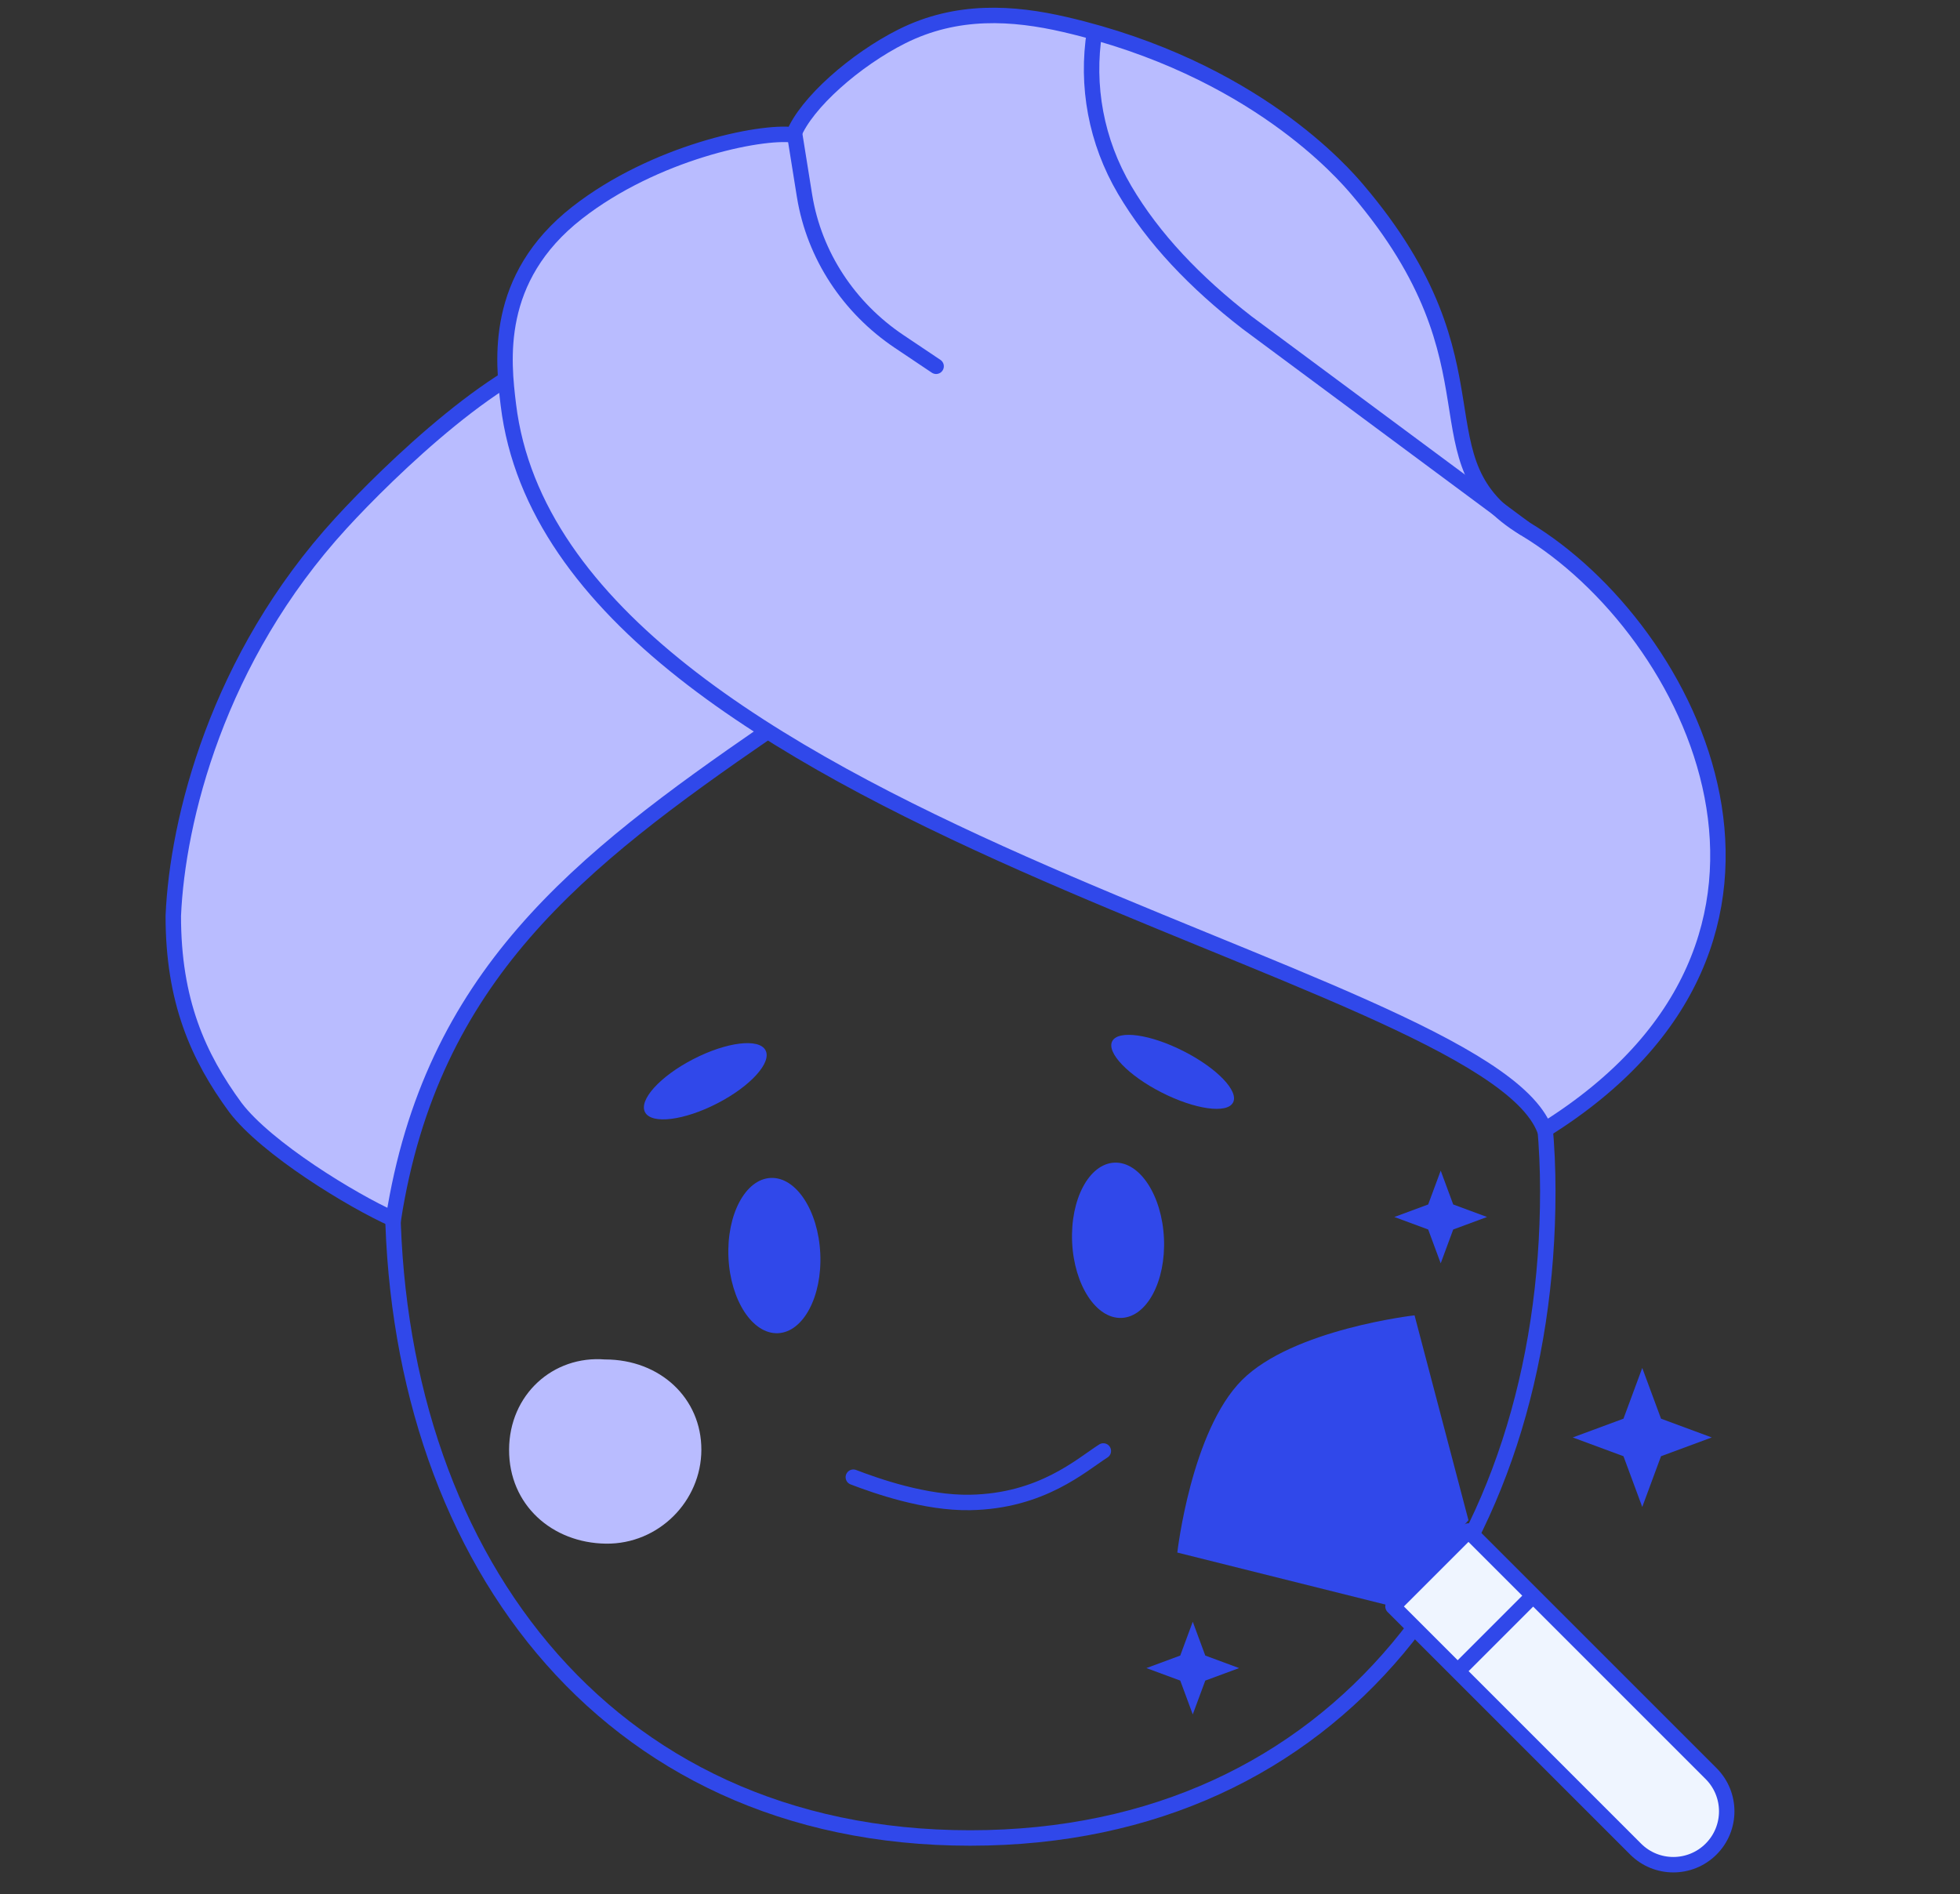 <svg width="149" height="144" viewBox="0 0 149 144" fill="none" xmlns="http://www.w3.org/2000/svg">
<rect x="0" y="0" width="149" height="144" fill="#333333" stroke="none"/>
<g clip-path="url(#clip0_728_27812)">
<path d="M46 103.354C50.191 103.359 53.33 106.309 53.318 110.23C53.307 114.125 50.076 117.407 46.065 117.358C41.985 117.308 38.687 114.422 38.701 110.213C38.714 106.026 42.044 103.034 46.002 103.356L46 103.354Z" fill="#B9BCFF"/>
<path d="M102.053 103.584C106.244 103.59 109.382 106.539 109.371 110.461C109.36 114.356 106.129 117.638 102.118 117.589C98.038 117.538 94.74 114.653 94.754 110.444C94.767 106.257 98.097 103.265 102.055 103.586L102.053 103.584Z" fill="#B9BCFF"/>
<path d="M117.664 90.549C117.664 117.714 101.861 139.735 73.752 139.735C45.643 139.735 29.839 117.714 29.839 90.549C29.839 63.384 49.498 41.363 73.752 41.363C98.005 41.363 117.664 63.384 117.664 90.549Z" stroke="#3048EA" stroke-width="1.174" stroke-miterlimit="10"/>
<path d="M64.871 112.305C66.591 112.961 70.314 114.288 73.753 114.226C79.181 114.126 82.162 111.408 83.876 110.312" stroke="#3048EA" stroke-width="1.174" stroke-miterlimit="10" stroke-linecap="round"/>
<path d="M43.921 26.569C38.438 27.171 29.526 35.843 25.929 39.769C16.499 50.059 13.482 62.391 13.174 69.627C13.169 76.091 15.057 80.331 17.899 84.205C20.265 87.317 26.751 91.276 29.903 92.686C32.792 74.219 43.98 65.498 58.372 55.588C48.096 47.972 44.944 31.29 43.923 26.566L43.921 26.569Z" fill="#B9BCFF" stroke="#3048EA" stroke-width="1.174" stroke-miterlimit="10"/>
<path d="M59.144 101.358C61.071 101.272 62.51 98.56 62.358 95.3C62.205 92.041 60.52 89.468 58.592 89.554C56.665 89.639 55.226 92.351 55.378 95.611C55.53 98.871 57.216 101.444 59.144 101.358Z" fill="#3048EA"/>
<path d="M85.269 100.196C87.197 100.11 88.636 97.398 88.484 94.138C88.331 90.879 86.646 88.306 84.718 88.392C82.791 88.477 81.352 91.189 81.504 94.449C81.656 97.709 83.342 100.282 85.269 100.196Z" fill="#3048EA"/>
<path d="M54.526 83.887C57.054 82.584 58.695 80.774 58.192 79.844C57.69 78.915 55.233 79.218 52.705 80.521C50.178 81.824 48.537 83.634 49.039 84.564C49.542 85.493 51.999 85.19 54.526 83.887Z" fill="#3048EA"/>
<path d="M93.735 83.824C94.197 82.958 92.518 81.21 89.983 79.92C87.448 78.63 85.018 78.287 84.556 79.154C84.093 80.02 85.772 81.768 88.307 83.058C90.842 84.348 93.272 84.691 93.735 83.824Z" fill="#3048EA"/>
<path d="M60.323 10.255C57.771 9.923 49.743 11.597 43.882 16.17C37.492 21.157 38.248 27.479 38.646 30.773C42.502 62.563 112.718 73.555 117.425 85.899C140.591 71.47 128.706 47.873 115.939 40.202C107.28 35 114.755 28.001 103.187 14.412C102.176 13.227 95.323 5.193 80.958 1.865C77.004 0.949 72.74 0.67 68.558 2.767C65.015 4.545 61.286 7.829 60.32 10.252L60.323 10.255Z" fill="#B9BCFF" stroke="#3048EA" stroke-width="1.174" stroke-miterlimit="10" stroke-linejoin="round"/>
<path d="M60.419 10.254L61.152 14.834C61.157 14.863 61.162 14.895 61.167 14.924C61.901 19.413 64.527 23.398 68.365 25.969L71.164 27.846" stroke="#3048EA" stroke-width="1.174" stroke-miterlimit="10" stroke-linecap="round" stroke-linejoin="round"/>
<path d="M83.21 2.391C82.551 6.526 83.326 10.758 85.502 14.447C87.684 18.149 90.863 21.474 94.793 24.519L115.936 40.203" stroke="#3048EA" stroke-width="1.174" stroke-miterlimit="10" stroke-linejoin="round"/>
<path d="M107.535 100L111.633 115.575L105.895 122.133L89.5 118.035C89.5 118.035 90.55 108.787 94.418 104.919C98.287 101.05 107.535 100 107.535 100Z" fill="#3048EA"/>
<path d="M105.895 122.133L111.633 116.395L116.552 121.313L130.078 134.839C131.662 136.424 131.662 138.993 130.078 140.577C128.493 142.162 125.924 142.162 124.339 140.577L110.814 127.051L105.895 122.133Z" fill="#EFF5FF"/>
<path d="M116.552 121.313L130.078 134.839C131.662 136.424 131.662 138.993 130.078 140.577V140.577C128.493 142.162 125.924 142.162 124.339 140.577L110.814 127.051M116.552 121.313L111.633 116.395L105.895 122.133L110.814 127.051M116.552 121.313L110.814 127.051" stroke="#3048EA" stroke-width="1.174" stroke-linejoin="round"/>
<path d="M109.523 89L110.474 91.571L113.045 92.523L110.474 93.474L109.523 96.046L108.571 93.474L106 92.523L108.571 91.571L109.523 89Z" fill="#3048EA"/>
<path d="M90.674 123.295L91.626 125.866L94.197 126.818L91.626 127.769L90.674 130.34L89.723 127.769L87.151 126.818L89.723 125.866L90.674 123.295Z" fill="#3048EA"/>
<path d="M124.845 104L126.272 107.857L130.129 109.284L126.272 110.711L124.845 114.568L123.417 110.711L119.561 109.284L123.417 107.857L124.845 104Z" fill="#3048EA"/>
</g>
<defs>
<clipPath id="clip0_728_27812">
<rect width="124.47" height="143.258" fill="white" transform="translate(12)"/>
</clipPath>
</defs>
</svg>
